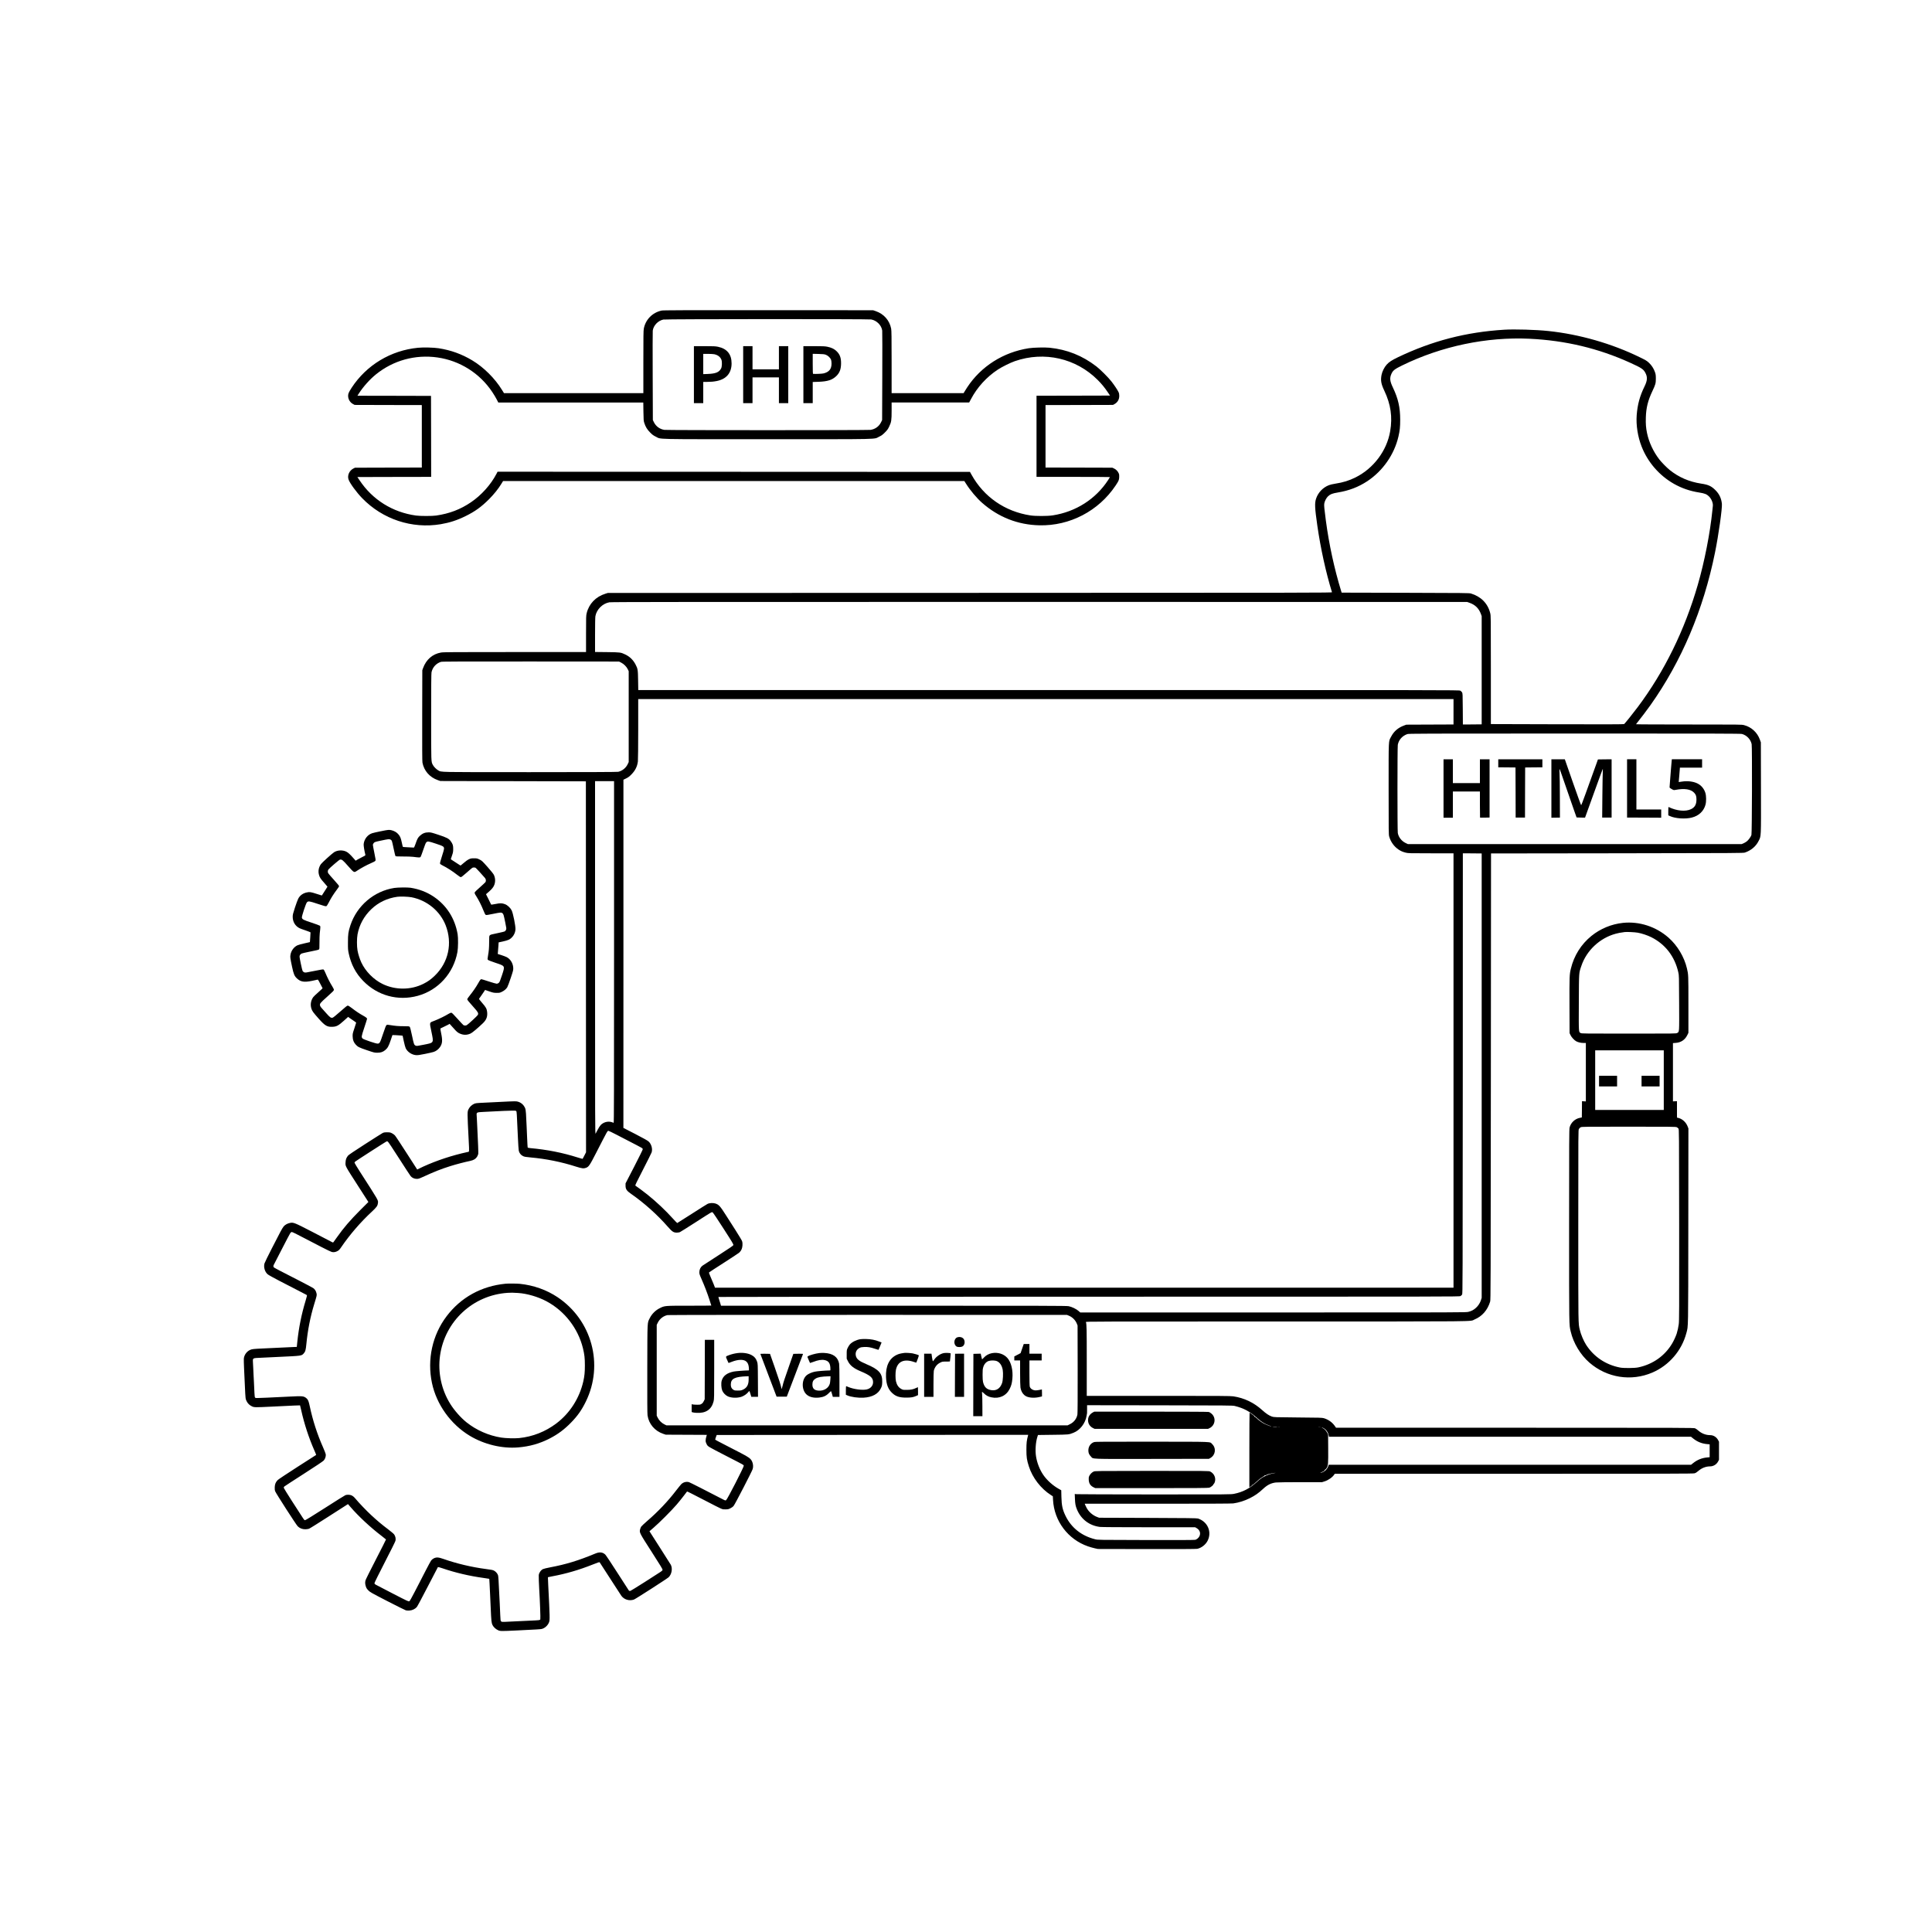 <?xml version="1.0" standalone="no"?>
<!DOCTYPE svg PUBLIC "-//W3C//DTD SVG 20010904//EN"
 "http://www.w3.org/TR/2001/REC-SVG-20010904/DTD/svg10.dtd">
<svg version="1.0" xmlns="http://www.w3.org/2000/svg"
 width="6000pt" height="6000pt" viewBox="0 0 6000 6000"
 preserveAspectRatio="xMidYMid meet">

<g transform="translate(0,6000) scale(0.1,-0.1)"
fill="#000000" stroke="none">
<path d="M20545 50355 c-285 -63 -497 -279 -551 -561 -12 -63 -14 -241 -14
-1040 l0 -964 -2164 0 -2164 0 -63 102 c-219 357 -568 703 -921 915 -330 198
-666 319 -1048 378 -147 23 -478 31 -637 15 -847 -82 -1601 -536 -2064 -1244
-43 -65 -86 -141 -95 -169 -42 -126 21 -275 143 -337 l48 -25 1043 -3 1042 -2
0 -970 0 -970 -1037 -2 -1038 -3 -47 -23 c-130 -65 -198 -219 -153 -345 41
-117 247 -398 425 -581 636 -654 1543 -954 2435 -806 277 47 508 121 770 250
296 145 494 288 735 529 149 150 287 321 380 475 l53 86 7163 0 7163 0 48 -76
c131 -209 332 -449 500 -597 510 -449 1113 -686 1783 -701 943 -22 1837 444
2365 1233 98 147 109 172 113 262 3 61 0 86 -16 122 -28 64 -84 121 -145 148
l-52 24 -1037 3 -1038 2 0 970 0 970 1048 2 1047 3 41 22 c99 53 154 144 154
258 0 53 -6 82 -24 120 -30 65 -124 205 -216 325 -94 122 -348 376 -470 470
-436 336 -910 525 -1455 581 -150 15 -501 6 -645 -16 -791 -123 -1481 -560
-1911 -1212 -37 -57 -78 -121 -90 -143 l-23 -40 -1118 0 -1118 0 0 964 c0 789
-3 978 -14 1038 -50 259 -227 459 -481 546 l-80 27 -3255 2 c-2675 1 -3266 -1
-3315 -12z m6511 -276 c172 -32 318 -179 342 -345 4 -27 5 -663 2 -1414 l-5
-1365 -34 -70 c-64 -129 -182 -214 -326 -235 -96 -13 -6304 -13 -6400 0 -142
20 -263 108 -327 237 l-33 68 -5 1365 c-3 751 -2 1387 2 1414 24 161 162 306
328 342 76 17 6367 19 6456 3z m-13472 -1180 c694 -98 1316 -490 1704 -1074
48 -72 110 -174 137 -228 l50 -97 2252 0 2251 0 4 -282 c4 -262 6 -288 27
-353 41 -125 89 -203 181 -296 73 -73 101 -94 180 -132 174 -84 -144 -77 3465
-77 3609 0 3291 -7 3465 77 79 38 108 59 181 132 73 73 94 102 132 181 69 144
77 196 77 494 l0 256 1204 0 1204 0 57 106 c193 367 486 687 835 917 130 85
390 214 530 262 912 314 1895 90 2570 -585 122 -122 213 -233 312 -380 l71
-105 -1142 -3 -1141 -2 0 -1260 0 -1260 1140 0 c627 0 1140 -3 1140 -6 0 -3
-25 -45 -56 -92 -385 -592 -1006 -988 -1724 -1098 -161 -25 -530 -25 -690 -1
-790 121 -1445 574 -1827 1262 l-50 90 -7336 3 -7335 2 -32 -62 c-177 -340
-469 -666 -795 -887 -325 -221 -667 -352 -1080 -412 -118 -18 -500 -18 -625 0
-728 100 -1353 491 -1754 1096 l-67 100 1146 3 1145 2 -2 1258 -3 1257 -1142
3 -1143 2 47 73 c130 203 341 440 528 590 540 436 1220 623 1909 526z"/>
<path d="M21550 48365 l0 -885 145 0 145 0 0 330 0 330 113 0 c133 1 195 6
301 26 303 58 466 250 466 549 0 284 -143 458 -423 516 -79 16 -138 19 -419
19 l-328 0 0 -885z m632 634 c112 -24 189 -83 223 -173 23 -60 18 -214 -9
-266 -63 -121 -165 -164 -418 -174 l-138 -5 0 314 0 315 145 0 c79 0 168 -5
197 -11z"/>
<path d="M23080 48365 l0 -885 145 0 145 0 0 400 0 400 410 0 410 0 0 -400 0
-400 145 0 145 0 0 885 0 885 -145 0 -145 0 0 -360 0 -360 -410 0 -410 0 0
360 0 360 -145 0 -145 0 0 -885z"/>
<path d="M24950 48365 l0 -885 145 0 145 0 0 328 0 329 178 6 c283 9 433 58
558 182 103 102 144 214 144 398 0 173 -40 277 -144 375 -69 66 -157 108 -278
133 -81 16 -137 19 -420 19 l-328 0 0 -885z m701 616 c67 -26 139 -97 160
-157 7 -21 13 -73 13 -114 1 -168 -73 -261 -241 -305 -47 -13 -238 -21 -330
-16 -10 1 -13 70 -13 312 l0 311 178 -4 c152 -4 185 -8 233 -27z"/>
<path d="M46710 49760 c-1180 -73 -2232 -346 -3293 -853 -193 -93 -279 -149
-352 -230 -73 -80 -140 -215 -160 -320 -33 -172 -13 -282 86 -490 201 -424
258 -817 182 -1260 -103 -604 -513 -1151 -1073 -1432 -200 -100 -387 -158
-632 -196 -73 -11 -161 -31 -197 -46 -187 -73 -333 -226 -398 -415 -48 -141
-42 -287 38 -843 101 -702 266 -1455 455 -2067 5 -17 -543 -18 -11243 -20
l-11248 -3 -73 -23 c-299 -92 -512 -314 -582 -605 -19 -77 -20 -115 -20 -644
l0 -563 -2208 0 c-1929 0 -2220 -2 -2296 -15 -264 -46 -461 -218 -558 -485
l-23 -65 -3 -1405 c-2 -1021 0 -1421 8 -1465 48 -253 224 -454 475 -542 l80
-28 2260 -5 2260 -5 2 -5760 3 -5760 -51 -100 c-29 -55 -53 -102 -55 -104 -2
-3 -70 17 -152 42 -474 150 -942 243 -1480 292 -63 6 -73 10 -76 29 -3 11 -9
147 -16 301 -6 154 -13 309 -15 345 -3 36 -7 126 -10 200 -13 322 -19 353 -75
435 -53 78 -144 132 -237 141 -53 6 -207 -1 -994 -41 -252 -12 -269 -14 -322
-39 -70 -34 -129 -90 -163 -158 -44 -86 -44 -81 2 -977 19 -391 25 -345 -44
-360 -469 -102 -941 -257 -1368 -451 -87 -40 -165 -77 -172 -83 -7 -5 -14 -8
-16 -6 -2 2 -151 234 -331 514 -180 281 -342 526 -362 546 -19 20 -60 50 -91
65 -51 26 -67 29 -152 29 -81 0 -102 -4 -140 -24 -25 -13 -269 -167 -542 -343
-323 -207 -508 -332 -528 -356 -53 -64 -74 -120 -78 -202 -7 -134 -33 -84 412
-777 l297 -462 -249 -248 c-316 -316 -522 -556 -729 -850 -49 -69 -95 -134
-104 -145 -15 -21 -16 -21 -80 14 -35 20 -296 155 -579 301 -566 292 -586 299
-696 277 -78 -16 -147 -54 -194 -107 -20 -23 -65 -98 -100 -165 -35 -68 -157
-304 -272 -526 -114 -222 -215 -429 -224 -459 -33 -115 11 -265 101 -339 23
-20 188 -112 366 -204 178 -92 437 -225 574 -296 138 -71 258 -134 268 -140
17 -10 15 -21 -32 -177 -127 -418 -213 -846 -257 -1274 l-17 -163 -26 0 c-14
0 -114 -5 -221 -10 -184 -9 -475 -23 -765 -36 -333 -15 -379 -20 -438 -47
-108 -49 -185 -158 -195 -273 -2 -34 1 -164 7 -290 6 -126 18 -377 26 -559 18
-397 18 -399 56 -474 36 -71 91 -124 168 -159 67 -31 106 -31 596 -7 685 34
890 43 893 40 2 -2 19 -72 38 -157 92 -415 237 -857 406 -1241 33 -76 59 -139
57 -141 -2 -2 -263 -169 -579 -371 -326 -209 -593 -387 -616 -410 -62 -64 -88
-125 -92 -220 -3 -61 1 -92 15 -131 27 -68 652 -1040 700 -1086 62 -60 144
-92 233 -91 41 0 94 8 116 16 23 8 287 173 587 366 300 192 564 361 585 375
l39 25 75 -87 c253 -294 624 -639 968 -901 74 -57 136 -106 138 -110 1 -5
-139 -283 -312 -618 -174 -336 -320 -630 -325 -654 -16 -66 -13 -110 9 -183
17 -54 32 -78 78 -126 54 -56 85 -73 592 -335 294 -151 553 -280 575 -286 22
-6 72 -9 112 -6 87 6 176 49 228 109 18 22 171 308 340 636 169 328 311 601
315 605 4 4 67 -13 141 -38 395 -136 844 -241 1278 -300 95 -13 174 -25 176
-27 1 -2 5 -68 9 -148 4 -80 11 -228 16 -330 5 -102 14 -300 20 -440 17 -388
24 -453 54 -515 33 -66 100 -129 174 -163 68 -31 88 -31 577 -8 635 31 740 37
780 47 97 25 188 109 226 208 28 72 26 155 -25 1151 -7 135 -11 247 -10 248 1
2 62 15 136 28 422 78 834 198 1256 366 172 69 205 79 216 67 7 -8 154 -234
326 -504 172 -269 328 -510 347 -535 88 -119 248 -166 391 -116 51 18 1037
652 1079 694 95 95 125 271 66 386 -9 17 -161 257 -339 534 -178 277 -324 505
-324 507 0 1 57 51 128 111 170 144 570 545 718 719 66 77 164 199 218 270 55
72 101 132 103 135 4 5 145 -66 568 -285 559 -289 514 -270 619 -270 83 0 97
3 158 33 43 21 80 48 102 75 44 53 571 1074 592 1146 22 72 13 167 -21 237
-43 88 -99 129 -350 259 -127 66 -315 163 -420 217 -104 55 -232 120 -282 146
-51 25 -93 51 -93 57 0 5 11 39 24 75 l24 65 4837 3 4837 2 -6 -22 c-41 -152
-50 -227 -50 -438 0 -236 12 -320 76 -519 113 -356 373 -693 689 -894 l56 -36
6 -113 c35 -656 464 -1226 1084 -1441 54 -19 146 -46 204 -59 l104 -23 1520
-3 c1016 -2 1536 1 1568 8 131 28 262 131 323 255 135 274 -2 588 -301 686
-32 11 -338 15 -1555 19 l-1515 5 -62 23 c-140 53 -265 163 -331 291 -22 42
-43 86 -47 99 l-6 22 2268 0 c1521 0 2293 3 2343 10 169 23 354 82 512 161
167 84 267 154 412 288 137 127 244 181 399 201 40 5 379 10 754 10 l682 0 79
25 c116 36 243 127 298 210 l16 25 5562 0 c4881 0 5568 2 5612 15 33 9 72 33
112 69 111 96 236 145 367 146 106 0 203 59 253 154 l27 51 0 280 0 280 -27
51 c-50 94 -145 154 -247 154 -133 0 -264 50 -366 140 -33 29 -78 61 -100 71
-39 18 -240 19 -5597 19 l-5556 0 -46 65 c-78 108 -196 191 -332 231 -53 16
-134 18 -804 23 -733 6 -746 7 -810 28 -89 31 -180 91 -302 201 -257 233 -559
377 -895 427 -90 13 -385 15 -2328 15 l-2225 0 0 1084 c0 1008 -3 1135 -26
1209 -5 16 281 17 5921 17 6516 0 5987 -5 6144 60 239 98 408 291 489 558 16
54 17 456 22 6987 l5 6930 3915 5 c3773 5 3917 6 3970 23 189 64 341 191 422
354 84 167 79 57 76 1653 l-3 1415 -31 86 c-79 222 -264 391 -490 449 -75 20
-119 20 -1716 20 -901 0 -1638 3 -1638 8 0 4 27 40 59 79 82 101 281 364 384
509 968 1363 1649 2970 2007 4739 112 549 229 1384 215 1520 -19 171 -80 301
-199 421 -128 128 -220 171 -440 204 -380 58 -702 198 -986 427 -89 72 -257
243 -321 328 -185 241 -320 532 -379 815 -34 166 -43 282 -37 484 9 301 64
524 202 816 98 207 109 246 109 395 -1 104 -4 131 -28 200 -38 110 -103 211
-189 291 -63 59 -97 79 -282 169 -868 425 -1875 714 -2840 815 -389 41 -1049
60 -1375 40z m790 -280 c1115 -53 2143 -298 3130 -747 350 -159 408 -198 468
-311 71 -133 64 -240 -27 -425 -146 -299 -216 -555 -242 -890 -23 -311 33
-669 153 -975 189 -485 549 -900 1002 -1157 243 -137 496 -225 783 -270 176
-28 236 -52 307 -122 76 -75 130 -205 120 -294 -2 -13 -8 -73 -14 -134 -72
-713 -246 -1602 -456 -2325 -408 -1407 -1036 -2686 -1860 -3786 -138 -185
-396 -507 -425 -531 -11 -8 -516 -10 -2076 -6 l-2063 6 0 1682 c0 1680 0 1681
-21 1766 -75 299 -285 512 -597 607 -53 16 -198 17 -2037 22 l-1979 5 -19 60
c-210 688 -373 1440 -471 2175 -48 361 -58 469 -51 525 9 75 65 183 121 235
68 63 132 87 300 115 348 57 639 169 915 350 484 320 839 829 969 1390 43 187
54 294 54 520 0 382 -62 654 -225 997 -97 201 -107 299 -45 433 46 102 102
144 339 260 1220 595 2617 887 3947 825z m-1856 -8203 c172 -61 285 -174 348
-347 l23 -65 0 -1680 0 -1680 -292 -3 -292 -2 -3 482 c-3 462 -4 484 -23 517
-11 18 -36 42 -55 52 -34 19 -366 19 -12781 19 l-12747 0 -5 298 c-5 332 -10
364 -81 499 -75 141 -179 242 -321 309 -137 65 -152 67 -562 72 l-373 4 0 527
c0 333 4 549 11 587 38 208 222 391 433 429 58 11 2500 13 13356 12 l13285 -2
79 -28z m-26352 -1856 c83 -41 168 -128 206 -208 l27 -58 0 -1410 0 -1410 -32
-68 c-56 -117 -167 -207 -294 -236 -29 -7 -957 -11 -2734 -11 -2945 0 -2745
-4 -2857 57 -57 31 -138 113 -167 171 -53 103 -51 53 -51 1489 0 941 3 1348
11 1385 33 154 143 276 294 324 32 10 586 12 2785 11 l2745 -2 67 -34z m25848
-1526 l0 -394 -732 -3 -733 -3 -65 -24 c-188 -67 -321 -181 -409 -351 -82
-157 -76 -30 -76 -1620 0 -1343 1 -1418 18 -1480 47 -166 153 -312 291 -404
73 -48 128 -72 222 -96 73 -19 114 -20 781 -20 l703 0 0 -6745 0 -6745 -11467
0 -11468 0 -42 109 c-24 60 -68 165 -98 232 -43 97 -52 126 -42 135 6 7 214
142 461 300 248 159 465 303 483 322 57 57 86 126 91 219 3 57 0 95 -11 126
-8 25 -103 182 -209 349 -107 166 -239 373 -293 458 -183 288 -221 330 -332
365 -73 23 -181 17 -243 -15 -25 -12 -243 -150 -486 -306 -242 -155 -445 -284
-451 -286 -5 -2 -66 60 -135 137 -226 252 -514 523 -793 747 -113 90 -338 257
-372 277 -13 7 25 87 236 496 138 268 259 510 268 537 35 109 -8 262 -97 341
-32 28 -167 103 -414 231 l-366 188 1 5407 0 5406 82 40 c64 31 100 57 162
120 121 122 184 246 205 407 5 41 10 480 10 1006 l0 932 12660 0 12660 0 0
-395z m8958 -689 c149 -40 269 -166 301 -316 18 -82 11 -2770 -7 -2822 -21
-61 -94 -160 -147 -200 -27 -21 -75 -48 -105 -61 l-55 -22 -5180 0 -5180 0
-68 32 c-128 61 -222 180 -247 312 -14 74 -14 2669 0 2741 29 154 139 278 295
332 47 16 340 17 5195 18 4417 0 5153 -2 5198 -14z m-35028 -6777 c0 -4372 -2
-5310 -13 -5301 -7 6 -40 18 -73 27 -114 30 -247 -8 -330 -96 -23 -24 -63 -87
-90 -139 -26 -52 -56 -108 -66 -125 -17 -29 -18 173 -18 5458 l0 5487 295 0
295 0 0 -5311z m26945 -3834 l0 -6900 -22 -70 c-28 -89 -84 -176 -154 -240
-71 -65 -139 -101 -235 -125 -76 -20 -132 -20 -6067 -20 l-5989 0 -50 45 c-69
62 -214 132 -311 150 -69 13 -752 15 -5438 15 l-5358 0 -26 88 c-15 48 -33
107 -41 131 -8 25 -14 48 -14 53 0 4 5178 8 11508 8 11388 0 11507 0 11539 20
18 10 40 31 50 47 17 26 18 294 21 6865 l2 6838 293 -2 292 -3 0 -6900z
m-29983 -1102 c16 -19 16 -20 53 -843 8 -184 20 -357 26 -385 14 -71 65 -137
131 -168 44 -22 82 -28 233 -42 484 -43 963 -140 1420 -287 176 -56 233 -63
306 -35 83 32 114 76 304 447 382 744 358 700 394 700 9 0 122 -54 251 -121
609 -314 796 -412 802 -423 4 -6 8 -21 8 -32 0 -12 -120 -255 -266 -539 l-267
-516 0 -67 c-1 -110 35 -164 171 -258 404 -280 813 -646 1136 -1015 140 -160
183 -189 282 -189 36 0 79 6 97 14 18 7 230 141 472 296 549 354 519 336 549
316 13 -8 165 -234 336 -502 281 -436 312 -489 304 -512 -7 -20 -119 -96 -461
-316 -248 -160 -472 -305 -496 -322 -60 -43 -97 -118 -98 -201 -1 -55 6 -77
71 -224 93 -212 174 -421 244 -637 31 -95 56 -175 56 -177 0 -3 -307 -5 -682
-5 -774 0 -762 1 -918 -76 -130 -64 -246 -179 -308 -304 -83 -168 -76 -36 -80
-1575 -2 -985 0 -1392 8 -1450 38 -265 223 -484 485 -573 l80 -27 639 -3 638
-3 -7 -22 c-42 -134 -42 -188 2 -269 40 -73 16 -59 633 -377 537 -276 515
-263 518 -294 4 -37 -511 -1042 -547 -1065 -23 -15 -28 -14 -125 37 -432 225
-999 513 -1027 521 -85 25 -180 -1 -243 -64 -22 -23 -96 -114 -163 -201 -245
-321 -563 -657 -890 -937 -94 -81 -180 -163 -192 -181 -11 -19 -26 -57 -33
-85 -22 -99 -20 -105 358 -693 290 -451 345 -543 340 -564 -4 -17 -27 -39 -64
-62 -31 -20 -252 -162 -490 -315 -240 -154 -444 -278 -456 -278 -13 0 -30 8
-38 18 -8 9 -167 256 -353 547 -191 299 -356 546 -378 567 -81 76 -177 86
-307 32 -522 -217 -905 -335 -1403 -429 -103 -19 -205 -44 -226 -55 -47 -23
-87 -70 -114 -130 -18 -41 -19 -58 -13 -230 4 -102 9 -219 12 -260 22 -343 43
-924 34 -940 -14 -27 -20 -27 -305 -40 -275 -12 -361 -16 -635 -30 -250 -13
-257 -13 -279 9 -16 16 -19 42 -25 192 -4 96 -11 257 -16 359 -5 102 -12 235
-15 295 -18 398 -28 544 -36 577 -14 55 -68 119 -124 149 -41 22 -86 31 -260
53 -438 57 -908 169 -1314 312 -153 54 -219 58 -300 18 -32 -16 -64 -43 -82
-67 -16 -22 -93 -165 -171 -316 -77 -152 -158 -307 -178 -346 -20 -38 -97
-186 -170 -328 -83 -163 -141 -263 -156 -273 -23 -16 -39 -8 -521 240 -274
141 -513 265 -530 276 -24 14 -33 27 -33 46 0 14 142 300 320 646 179 346 326
642 332 669 15 63 -2 143 -41 196 -16 22 -98 91 -182 155 -199 150 -337 265
-531 445 -143 132 -390 390 -482 503 -49 59 -82 88 -131 111 -46 21 -134 25
-186 7 -19 -6 -303 -184 -631 -395 -385 -246 -607 -383 -623 -383 -29 0 -5
-35 -415 604 -134 209 -245 389 -247 400 -3 13 5 30 19 43 13 11 284 188 603
392 368 236 594 387 618 413 45 49 72 131 64 193 -4 23 -42 122 -86 221 -180
407 -319 836 -411 1272 -34 159 -53 206 -102 247 -81 69 -124 74 -478 55 -551
-29 -1075 -51 -1095 -46 -13 3 -26 14 -30 23 -7 18 -18 195 -29 478 -4 83 -8
175 -11 205 -2 30 -7 127 -10 215 -3 88 -8 185 -11 215 -8 82 11 101 102 107
38 2 356 17 708 34 713 33 699 31 770 109 49 54 63 106 81 294 41 426 122 839
242 1231 86 281 86 280 73 338 -15 71 -52 131 -103 165 -23 16 -224 122 -447
237 -223 114 -484 248 -580 298 -96 50 -183 97 -192 105 -21 18 -23 54 -4 85
7 12 120 231 251 487 131 256 249 480 262 498 14 18 33 32 45 32 11 0 84 -33
162 -74 78 -40 222 -115 321 -166 99 -51 300 -155 446 -231 146 -76 286 -143
312 -150 61 -15 120 -5 183 31 40 22 64 48 114 122 259 380 597 773 942 1093
157 146 184 184 195 273 11 92 33 53 -554 966 -95 148 -173 277 -173 286 0 9
10 26 23 37 20 19 914 595 964 621 16 9 28 9 45 1 14 -6 145 -201 353 -527
182 -283 343 -531 359 -549 44 -52 116 -84 186 -84 50 -1 76 7 162 46 396 181
591 258 882 350 175 55 445 126 615 161 111 24 176 63 217 131 17 29 34 69 37
90 5 31 -7 375 -27 743 -3 52 -8 158 -11 235 -3 77 -8 170 -11 206 -8 108 -10
107 236 119 323 15 455 22 605 30 77 4 192 8 256 8 99 2 118 -1 131 -15z
m17161 -6352 c109 -43 205 -139 249 -248 l23 -58 3 -1354 c1 -895 -1 -1373 -8
-1410 -24 -130 -107 -238 -228 -298 l-76 -38 -6231 0 -6230 0 -65 32 c-83 41
-162 120 -203 203 l-32 65 0 1410 0 1410 33 68 c60 121 175 211 303 236 25 5
2779 8 6224 7 l6180 -1 58 -24z m5152 -2804 c284 -70 476 -174 702 -380 120
-109 225 -175 354 -222 52 -19 89 -34 82 -35 -24 0 -176 60 -242 96 -76 42
-177 117 -204 151 -10 13 -23 20 -29 17 -7 -4 -8 -2 -4 4 7 11 -32 38 -47 34
-5 -1 -6 1 -3 6 3 5 -3 15 -12 23 -37 32 -129 99 -135 99 -4 0 -7 -522 -7
-1160 l0 -1161 61 42 c33 22 91 69 127 104 95 89 144 128 215 171 34 21 65 43
70 50 4 7 14 11 21 8 8 -3 27 2 41 12 15 10 35 19 44 20 9 1 52 11 96 23 44
11 94 20 110 19 l30 -1 -30 -4 c-79 -11 -198 -47 -273 -83 -115 -55 -173 -95
-288 -201 -213 -195 -429 -307 -699 -361 -98 -19 -140 -20 -2465 -19 -1301 1
-2392 4 -2424 8 l-59 6 6 -149 c6 -157 18 -224 64 -334 126 -303 386 -500 713
-540 54 -6 604 -10 1520 -10 l1436 0 54 -32 c91 -56 123 -151 81 -243 -23 -51
-80 -101 -130 -115 -28 -7 -497 -10 -1533 -7 -1481 3 -1494 3 -1578 24 -421
105 -739 356 -919 727 -93 192 -122 322 -128 588 l-5 207 -82 46 c-180 101
-362 265 -474 428 -113 164 -197 378 -228 582 -28 181 -10 439 43 605 l18 55
465 6 c498 6 491 5 637 63 205 80 370 294 408 528 7 43 13 81 14 83 0 3 1 59
1 125 l0 120 2258 -3 c2096 -3 2262 -4 2327 -20z m1324 -653 c8 -7 -83 -3
-129 6 -33 6 -22 7 40 3 47 -3 87 -7 89 -9z m74 -11 c-13 -2 -33 -2 -45 0 -13
2 -3 4 22 4 25 0 35 -2 23 -4z m1265 0 c-15 -2 -42 -2 -60 0 -18 2 -6 4 27 4
33 0 48 -2 33 -4z m92 -23 c81 -41 149 -136 165 -227 l7 -43 5622 0 5622 0 69
-55 c129 -103 267 -158 432 -173 l78 -7 0 -200 0 -200 -75 -7 c-167 -16 -308
-73 -434 -173 l-69 -55 -5627 0 -5627 0 -11 -38 c-28 -92 -115 -179 -205 -203
-53 -14 -57 -5 -5 11 53 17 100 48 92 61 -3 5 0 8 8 7 7 -2 12 3 11 9 -2 7 2
12 9 10 6 -1 24 19 40 44 45 71 50 140 46 618 l-3 426 -30 54 c-37 67 -88 119
-140 142 -22 10 -34 18 -27 18 7 1 30 -8 52 -19z m-2200 -1754 c0 -2 -7 -7
-16 -10 -8 -3 -12 -2 -9 4 6 10 25 14 25 6z"/>
<path d="M44830 35513 l0 -908 145 0 145 0 0 408 0 407 420 0 420 0 0 -403 c0
-222 2 -406 4 -408 2 -2 70 -3 150 -1 l146 3 0 905 0 904 -150 0 -150 0 0
-370 0 -370 -420 0 -420 0 0 370 0 370 -145 0 -145 0 0 -907z"/>
<path d="M46530 36295 l0 -125 268 -2 267 -3 3 -777 2 -778 145 0 145 0 2 778
3 777 268 3 267 2 0 125 0 125 -685 0 -685 0 0 -125z"/>
<path d="M48180 35513 l0 -908 132 2 133 2 -2 633 c0 348 -5 688 -10 756 -4
67 -5 122 -2 122 4 0 23 -48 44 -107 87 -254 289 -837 325 -938 21 -60 65
-188 99 -284 33 -95 62 -175 63 -177 2 -1 62 -4 133 -5 l130 -1 271 751 c148
413 274 754 278 758 5 5 6 -26 2 -67 -3 -41 -9 -382 -13 -757 l-6 -683 147 0
146 0 0 905 0 905 -212 -2 -213 -3 -39 -110 c-295 -825 -473 -1312 -481 -1313
-5 -1 -122 319 -259 713 l-249 715 -209 0 -208 0 0 -907z"/>
<path d="M50530 35515 l0 -905 530 -2 530 -3 0 128 0 127 -385 0 -385 0 0 780
0 780 -145 0 -145 0 0 -905z"/>
<path d="M51916 36378 c-3 -24 -13 -137 -22 -253 -8 -115 -22 -289 -30 -385
-7 -96 -14 -183 -14 -192 0 -11 24 -31 65 -53 63 -35 65 -36 122 -25 280 52
472 22 576 -89 56 -60 72 -106 72 -211 0 -151 -51 -243 -168 -299 -170 -83
-445 -56 -699 67 -5 2 -8 -55 -8 -128 l0 -131 53 -24 c165 -76 480 -97 680
-45 216 55 369 199 423 400 27 99 25 275 -4 366 -41 133 -133 240 -254 297
-126 60 -303 80 -473 54 -55 -9 -100 -15 -101 -14 -1 1 7 88 17 192 10 105 18
205 18 223 l1 32 345 0 345 0 0 130 0 130 -469 0 -470 0 -5 -42z"/>
<path d="M15700 20133 c-748 -72 -1390 -426 -1831 -1011 -442 -583 -608 -1342
-454 -2072 141 -668 582 -1283 1175 -1640 445 -268 1000 -402 1500 -361 362
30 674 119 986 280 255 132 451 279 659 492 205 210 332 391 460 654 561 1150
187 2526 -880 3240 -341 228 -749 372 -1174 415 -95 9 -358 11 -441 3z m395
-288 c277 -19 612 -117 874 -256 563 -300 982 -839 1135 -1460 47 -193 60
-308 60 -534 0 -210 -12 -331 -49 -495 -120 -524 -418 -989 -835 -1304 -343
-259 -734 -413 -1159 -457 -139 -14 -415 -6 -556 16 -391 62 -775 231 -1080
476 -177 142 -379 371 -503 572 -274 440 -388 977 -317 1492 148 1073 1024
1886 2105 1955 113 7 145 6 325 -5z"/>
<path d="M29736 18470 c-113 -34 -133 -219 -31 -286 37 -24 139 -24 183 0 98
52 91 230 -10 276 -45 21 -94 24 -142 10z"/>
<path d="M26718 18410 c-131 -23 -260 -89 -327 -165 -19 -22 -48 -69 -65 -105
-30 -63 -31 -70 -31 -201 l0 -135 38 -77 c65 -132 179 -223 387 -310 308 -129
392 -201 394 -338 2 -113 -78 -204 -202 -230 -138 -28 -395 6 -563 75 -35 15
-68 28 -72 29 -4 1 -8 -59 -8 -133 l0 -135 43 -19 c117 -52 333 -82 509 -72
270 16 453 116 537 294 32 68 36 85 40 183 11 274 -97 398 -497 566 -220 92
-299 155 -322 258 -23 104 20 195 116 245 38 19 67 25 141 28 113 5 196 -8
337 -55 59 -20 109 -34 111 -32 2 2 24 54 49 116 l45 112 -78 30 c-127 50
-249 73 -400 77 -74 1 -156 -1 -182 -6z"/>
<path d="M21888 17468 l-3 -923 -27 -57 c-19 -40 -38 -65 -69 -85 -39 -26 -50
-28 -138 -28 -53 0 -113 4 -133 8 l-38 8 0 -121 0 -120 28 -11 c15 -6 70 -13
122 -16 290 -17 466 101 531 355 18 72 19 118 19 994 l0 918 -145 0 -145 0 -2
-922z"/>
<path d="M31744 18119 l-49 -142 -97 -51 -98 -51 0 -62 0 -63 90 0 90 0 0
-387 c0 -223 5 -416 11 -453 21 -132 92 -236 189 -279 104 -45 260 -51 413
-14 l67 16 0 109 c0 59 -1 108 -3 108 -1 0 -34 -7 -72 -15 -39 -8 -92 -15
-118 -15 -88 0 -168 51 -187 119 -6 21 -10 199 -10 424 l0 387 190 0 190 0 0
105 0 105 -190 0 -190 0 0 150 0 150 -89 0 -88 0 -49 -141z"/>
<path d="M22910 17980 c-95 -12 -186 -34 -271 -66 -110 -41 -107 -35 -59 -144
23 -52 43 -97 45 -98 2 -2 44 13 94 33 202 80 375 85 458 12 49 -43 72 -101
80 -197 6 -74 5 -80 -13 -80 -131 -2 -397 -23 -459 -35 -210 -44 -328 -133
-372 -284 -22 -76 -14 -226 16 -304 28 -72 102 -149 173 -182 113 -51 284 -57
421 -15 73 23 169 88 212 144 15 20 31 36 36 36 4 0 20 -40 35 -90 l27 -90
104 0 104 0 -3 513 c-3 502 -4 513 -26 580 -33 97 -90 163 -180 208 -109 55
-268 77 -422 59z m340 -820 c0 -165 -53 -260 -178 -318 -50 -23 -70 -27 -157
-27 -87 0 -105 3 -137 23 -58 36 -82 84 -82 162 1 185 119 245 512 259 l42 1
0 -100z"/>
<path d="M25440 17979 c-124 -15 -307 -68 -354 -102 -16 -12 -14 -19 26 -107
23 -52 43 -97 44 -99 2 -1 45 13 96 32 158 61 265 78 359 58 118 -26 167 -91
177 -237 4 -77 3 -84 -14 -84 -150 -3 -398 -23 -471 -39 -96 -21 -189 -61
-246 -106 -161 -129 -170 -442 -18 -594 86 -86 234 -124 407 -103 129 15 216
56 298 142 32 33 61 58 65 56 4 -3 18 -43 31 -90 l24 -86 103 0 103 0 0 489
c0 286 -4 510 -10 541 -40 210 -189 318 -460 333 -47 3 -119 1 -160 -4z m348
-817 c-3 -54 -11 -115 -18 -137 -40 -135 -183 -223 -344 -213 -137 9 -196 66
-196 190 0 89 28 142 99 185 76 46 182 64 415 71 l49 2 -5 -98z"/>
<path d="M28085 17984 c-130 -19 -173 -30 -242 -63 -229 -111 -341 -346 -327
-687 9 -231 67 -380 194 -498 113 -104 225 -140 435 -140 152 0 218 11 307 51
l58 26 0 123 c0 68 -1 124 -3 124 -2 0 -26 -11 -54 -24 -90 -44 -169 -60 -293
-60 -106 -1 -119 1 -166 26 -87 46 -141 123 -169 240 -19 80 -19 272 -1 359
56 260 254 347 559 243 39 -13 72 -23 74 -21 9 10 83 220 79 226 -7 10 -127
48 -191 60 -62 12 -220 21 -260 15z"/>
<path d="M29317 17980 c-113 -20 -242 -108 -308 -210 -18 -27 -35 -47 -39 -45
-4 3 -15 56 -25 120 l-17 115 -114 0 -114 0 0 -670 0 -670 145 0 145 0 0 383
c0 215 5 401 10 425 27 114 97 204 198 254 64 32 71 33 184 33 65 0 118 2 118
5 1 3 7 59 15 125 7 66 10 123 7 127 -12 11 -155 17 -205 8z"/>
<path d="M30804 17976 c-98 -19 -184 -66 -249 -138 -29 -33 -55 -56 -58 -51
-2 4 -13 45 -22 91 l-18 83 -114 -3 -113 -3 -3 -967 -2 -968 143 0 142 0 -1
303 c0 166 -4 334 -8 372 -5 39 -6 74 -3 78 2 5 30 -16 61 -46 66 -66 135
-103 228 -122 249 -53 465 48 572 267 50 102 68 171 81 310 25 260 -35 510
-154 644 -113 128 -296 185 -482 150z m161 -250 c90 -41 153 -138 176 -271 18
-105 7 -326 -20 -405 -58 -170 -177 -248 -337 -222 -145 24 -215 94 -255 252
-9 36 -14 113 -14 225 0 150 3 179 23 244 29 92 92 161 168 185 79 24 199 20
259 -8z"/>
<path d="M23617 17945 c3 -9 117 -310 253 -668 l248 -652 158 0 158 0 248 650
c136 358 250 658 254 668 5 16 -5 17 -146 15 l-152 -3 -114 -325 c-169 -482
-193 -555 -219 -664 -14 -54 -26 -101 -29 -103 -3 -3 -8 12 -11 33 -12 75 -76
273 -213 664 l-139 395 -151 3 c-136 2 -151 1 -145 -13z"/>
<path d="M29660 17958 c0 -2 -1 -303 -3 -671 l-2 -667 143 0 142 0 0 670 0
670 -140 0 c-77 0 -140 -1 -140 -2z"/>
<path d="M33943 16138 c-100 -55 -153 -138 -153 -243 0 -109 59 -200 160 -248
l45 -22 1760 0 1760 0 45 21 c178 84 214 318 69 448 -28 25 -67 50 -87 56 -25
6 -632 10 -1797 10 l-1760 0 -42 -22z"/>
<path d="M33980 15215 c-107 -33 -180 -137 -180 -258 0 -80 21 -131 83 -194
76 -79 -78 -74 1897 -71 l1765 3 47 27 c159 94 184 307 50 434 -79 75 94 69
-1862 71 -1482 1 -1762 0 -1800 -12z"/>
<path d="M33962 14298 c-56 -27 -108 -80 -134 -136 -17 -38 -20 -60 -16 -122
7 -113 52 -181 153 -231 l50 -24 1750 0 c1372 0 1759 3 1791 13 50 15 137 89
130 109 -3 8 -1 11 4 8 6 -4 19 15 30 40 54 127 -6 282 -136 345 -40 20 -64
20 -1810 20 -1768 -1 -1769 -1 -1812 -22z"/>
<path d="M11820 34184 c-118 -24 -236 -51 -261 -60 -142 -46 -247 -180 -265
-337 -5 -45 20 -204 52 -331 5 -20 -3 -27 -78 -63 -46 -22 -114 -59 -153 -81
l-70 -41 -50 57 c-123 141 -180 193 -242 224 -115 56 -278 48 -381 -21 -69
-45 -372 -321 -406 -368 -68 -98 -90 -212 -62 -323 23 -87 47 -126 165 -258
56 -62 101 -115 101 -118 0 -3 -22 -37 -48 -77 -27 -40 -65 -100 -86 -134 -21
-35 -40 -63 -43 -63 -3 0 -73 22 -156 49 -186 60 -218 65 -308 46 -120 -24
-214 -93 -266 -192 -17 -32 -63 -155 -102 -274 -62 -190 -71 -226 -71 -291 0
-155 77 -285 210 -353 19 -10 105 -42 190 -70 85 -29 154 -57 153 -62 -1 -4
-5 -74 -8 -153 -4 -80 -9 -147 -11 -148 -1 -2 -76 -19 -165 -38 -90 -19 -188
-46 -219 -60 -112 -51 -199 -169 -219 -296 -12 -73 -10 -93 49 -373 48 -227
73 -287 152 -361 115 -108 225 -125 469 -75 85 18 162 34 171 37 16 5 40 -36
156 -267 1 -3 -59 -59 -133 -125 -75 -65 -147 -135 -160 -154 -72 -104 -92
-229 -56 -348 25 -82 49 -115 233 -323 194 -217 259 -255 427 -247 124 6 180
36 350 188 l133 120 37 -29 c20 -16 75 -54 124 -85 48 -31 87 -61 87 -68 0 -6
-25 -86 -56 -177 -54 -160 -55 -169 -52 -256 4 -107 32 -177 99 -250 63 -68
103 -88 351 -172 212 -72 228 -76 313 -76 106 -1 174 21 246 80 75 61 109 121
170 302 l56 166 105 -3 c57 -2 129 -7 158 -10 l54 -7 36 -170 c20 -93 46 -192
60 -220 56 -115 189 -203 320 -213 55 -4 111 4 277 38 114 23 235 50 268 61
76 24 149 79 198 149 76 109 84 209 37 431 -17 78 -27 146 -23 149 4 4 51 27
103 50 52 23 115 54 139 68 l44 26 36 -40 c20 -22 73 -81 119 -132 63 -70 97
-98 145 -122 120 -58 233 -61 352 -6 51 23 212 158 376 314 115 109 153 208
137 356 -10 97 -41 153 -158 284 -60 69 -98 118 -93 125 4 7 30 44 58 82 28
39 68 98 90 131 l39 61 130 -45 c118 -41 141 -45 226 -46 87 -1 101 2 160 30
78 37 133 83 172 143 15 25 65 155 109 290 79 237 81 248 77 321 -8 139 -91
270 -207 328 -31 15 -105 43 -165 62 l-108 34 7 86 c4 47 10 127 14 179 l6 95
130 28 c71 15 153 39 181 53 120 59 204 187 212 324 5 103 -73 495 -118 588
-40 80 -128 163 -207 193 -91 35 -151 36 -298 6 -78 -16 -131 -22 -133 -17 -2
6 -38 80 -81 166 l-78 155 93 81 c95 83 142 144 167 215 36 100 29 213 -18
309 -14 29 -96 131 -195 242 -162 182 -174 194 -247 230 -73 36 -82 38 -172
38 -87 0 -102 -3 -162 -31 -40 -19 -102 -64 -158 -113 -51 -44 -96 -81 -100
-81 -4 0 -36 21 -72 46 -35 25 -101 68 -146 95 -46 28 -83 54 -83 58 0 4 16
54 37 112 32 92 36 116 37 204 1 110 -13 153 -76 241 -57 80 -125 115 -381
199 -206 68 -239 77 -307 76 -111 0 -189 -32 -273 -109 -60 -57 -79 -93 -132
-247 -25 -72 -46 -119 -53 -117 -7 1 -87 5 -177 9 -138 5 -165 9 -169 22 -3 9
-17 69 -30 134 -29 138 -51 188 -111 255 -50 56 -118 95 -200 117 -82 21 -102
19 -345 -31z m308 -258 c15 -8 33 -25 40 -38 7 -12 32 -122 57 -242 25 -121
50 -225 56 -232 8 -10 65 -13 232 -13 122 1 263 -4 312 -10 193 -25 219 -25
236 -5 9 11 47 111 84 223 44 133 76 213 91 228 44 44 63 41 296 -36 239 -79
258 -91 258 -160 0 -20 -30 -126 -66 -235 -41 -126 -63 -208 -59 -223 4 -16
25 -33 68 -54 154 -77 329 -190 468 -300 53 -42 96 -69 111 -69 16 0 72 43
181 140 86 77 166 144 176 150 25 13 77 13 101 0 16 -9 222 -233 293 -318 31
-38 36 -94 12 -129 -8 -11 -84 -82 -169 -158 -85 -75 -157 -143 -160 -152 -12
-29 -5 -47 45 -125 76 -119 161 -287 220 -437 40 -100 59 -136 76 -144 18 -8
68 -1 225 32 231 47 255 49 291 21 32 -26 38 -43 87 -282 38 -183 40 -199 26
-232 -8 -19 -25 -41 -38 -49 -12 -9 -117 -34 -233 -58 -176 -35 -214 -46 -232
-65 -21 -22 -22 -33 -22 -206 -1 -186 -7 -267 -37 -441 -16 -92 -16 -98 1
-117 10 -11 103 -48 230 -90 309 -103 302 -89 205 -385 -60 -182 -75 -217
-101 -239 -19 -17 -43 -26 -64 -26 -18 0 -129 32 -246 70 -117 39 -220 70
-229 70 -23 0 -39 -20 -96 -120 -71 -125 -153 -246 -254 -372 -50 -62 -90
-120 -90 -129 0 -21 42 -73 204 -254 132 -147 149 -179 127 -233 -11 -26 -298
-292 -345 -319 -12 -7 -34 -12 -51 -12 -16 0 -39 5 -51 12 -11 7 -96 96 -188
200 -135 151 -173 187 -193 187 -14 0 -54 -18 -88 -39 -93 -59 -296 -158 -425
-208 -174 -67 -165 -35 -101 -347 73 -356 84 -336 -240 -401 -188 -38 -217
-42 -244 -31 -56 24 -62 41 -118 309 -37 176 -60 263 -72 277 -17 18 -31 20
-179 20 -166 0 -276 9 -430 35 -79 14 -91 14 -111 1 -18 -12 -42 -73 -110
-276 -95 -284 -104 -300 -174 -300 -53 0 -430 128 -458 156 -45 45 -42 60 50
339 48 143 87 268 87 277 0 20 -41 52 -135 103 -101 56 -225 139 -339 228 -66
51 -109 77 -126 77 -19 0 -77 -46 -232 -184 -114 -101 -219 -187 -234 -190
-57 -15 -80 1 -206 142 -67 75 -134 151 -150 168 -16 17 -32 44 -37 60 -17 63
-2 82 219 279 178 159 210 191 210 215 0 17 -23 64 -56 116 -66 104 -155 281
-209 412 -21 52 -47 98 -57 103 -14 8 -89 -4 -293 -46 -258 -53 -275 -55 -308
-41 -20 8 -42 27 -50 43 -8 15 -34 124 -58 241 -42 206 -42 213 -26 247 10 21
30 41 49 50 18 8 121 33 228 54 278 57 296 61 315 75 15 11 17 34 16 212 -1
109 4 240 9 289 24 206 24 219 4 236 -11 9 -127 52 -258 95 -254 83 -291 103
-301 157 -7 41 124 439 156 473 43 46 69 42 334 -46 203 -68 251 -80 270 -72
14 7 41 47 73 110 67 133 147 261 243 389 44 58 79 111 79 117 0 19 -28 55
-155 196 -195 218 -195 218 -195 264 0 24 8 50 18 62 42 52 334 302 358 307
61 11 84 -6 253 -198 189 -213 184 -211 280 -146 111 75 298 177 425 231 80
34 134 63 143 77 13 20 10 44 -31 243 -25 122 -46 235 -46 251 0 17 11 41 28
60 27 30 41 35 228 74 223 48 253 51 292 31z"/>
<path d="M12245 32424 c-630 -98 -1163 -552 -1364 -1164 -64 -195 -75 -272
-75 -525 -1 -205 2 -242 23 -340 73 -343 219 -622 450 -858 446 -458 1080
-631 1695 -463 636 175 1111 700 1232 1361 23 123 26 440 6 555 -87 495 -344
895 -747 1166 -214 142 -448 232 -715 274 -92 14 -398 11 -505 -6z m535 -289
c481 -94 886 -427 1060 -870 218 -559 89 -1155 -340 -1568 -118 -114 -209
-179 -350 -250 -389 -196 -870 -198 -1265 -7 -280 135 -536 394 -664 671 -50
109 -97 256 -118 372 -23 127 -23 371 0 497 56 302 202 569 430 786 219 210
493 340 807 384 93 13 340 4 440 -15z"/>
<path d="M50401 31339 c-357 -38 -700 -180 -978 -405 -320 -260 -540 -610
-638 -1016 -44 -181 -46 -244 -43 -1148 l3 -855 27 -58 c31 -66 112 -156 173
-192 60 -34 146 -55 232 -55 l73 0 0 -907 0 -908 -60 3 -60 4 -2 -253 -3 -252
-62 -13 c-154 -31 -279 -149 -318 -300 -13 -51 -15 -412 -15 -3041 0 -3209 -2
-3075 50 -3296 83 -358 303 -723 578 -962 545 -475 1298 -594 1958 -311 519
223 914 683 1057 1231 59 226 56 31 59 3325 l3 3025 -22 57 c-52 138 -170 244
-300 272 l-33 8 0 255 0 254 -62 -2 -63 -3 0 905 0 904 88 7 c162 12 284 94
355 237 l37 75 0 885 c0 931 0 921 -46 1117 -84 356 -294 708 -568 951 -391
346 -911 515 -1420 462z m459 -304 c123 -21 308 -83 423 -141 436 -219 727
-598 838 -1089 23 -99 23 -110 26 -952 4 -944 8 -892 -60 -933 -31 -20 -62
-20 -1500 -20 -1358 0 -1471 1 -1497 17 -65 38 -62 -11 -58 948 5 971 0 904
78 1136 161 482 576 870 1070 1002 83 22 127 31 275 51 61 9 313 -3 405 -19z
m810 -4580 l0 -925 -1065 0 -1065 0 0 925 0 925 1065 0 1065 0 0 -925z m402
-1461 c18 -9 42 -28 53 -42 20 -27 20 -45 23 -2992 3 -2701 1 -2976 -13 -3085
-15 -106 -32 -187 -63 -290 -22 -71 -88 -217 -137 -300 -229 -391 -606 -657
-1060 -751 -112 -24 -449 -26 -560 -5 -445 85 -817 334 -1057 707 -78 122
-163 322 -196 466 -49 208 -47 70 -47 3233 0 2968 0 2970 20 3005 12 19 36 43
55 52 33 17 125 18 1492 18 1309 0 1461 -2 1490 -16z"/>
<path d="M49660 26425 l0 -165 280 0 280 0 0 165 0 165 -280 0 -280 0 0 -165z"/>
<path d="M50980 26425 l0 -165 280 0 280 0 0 165 0 165 -280 0 -280 0 0 -165z"/>
</g>
</svg>
